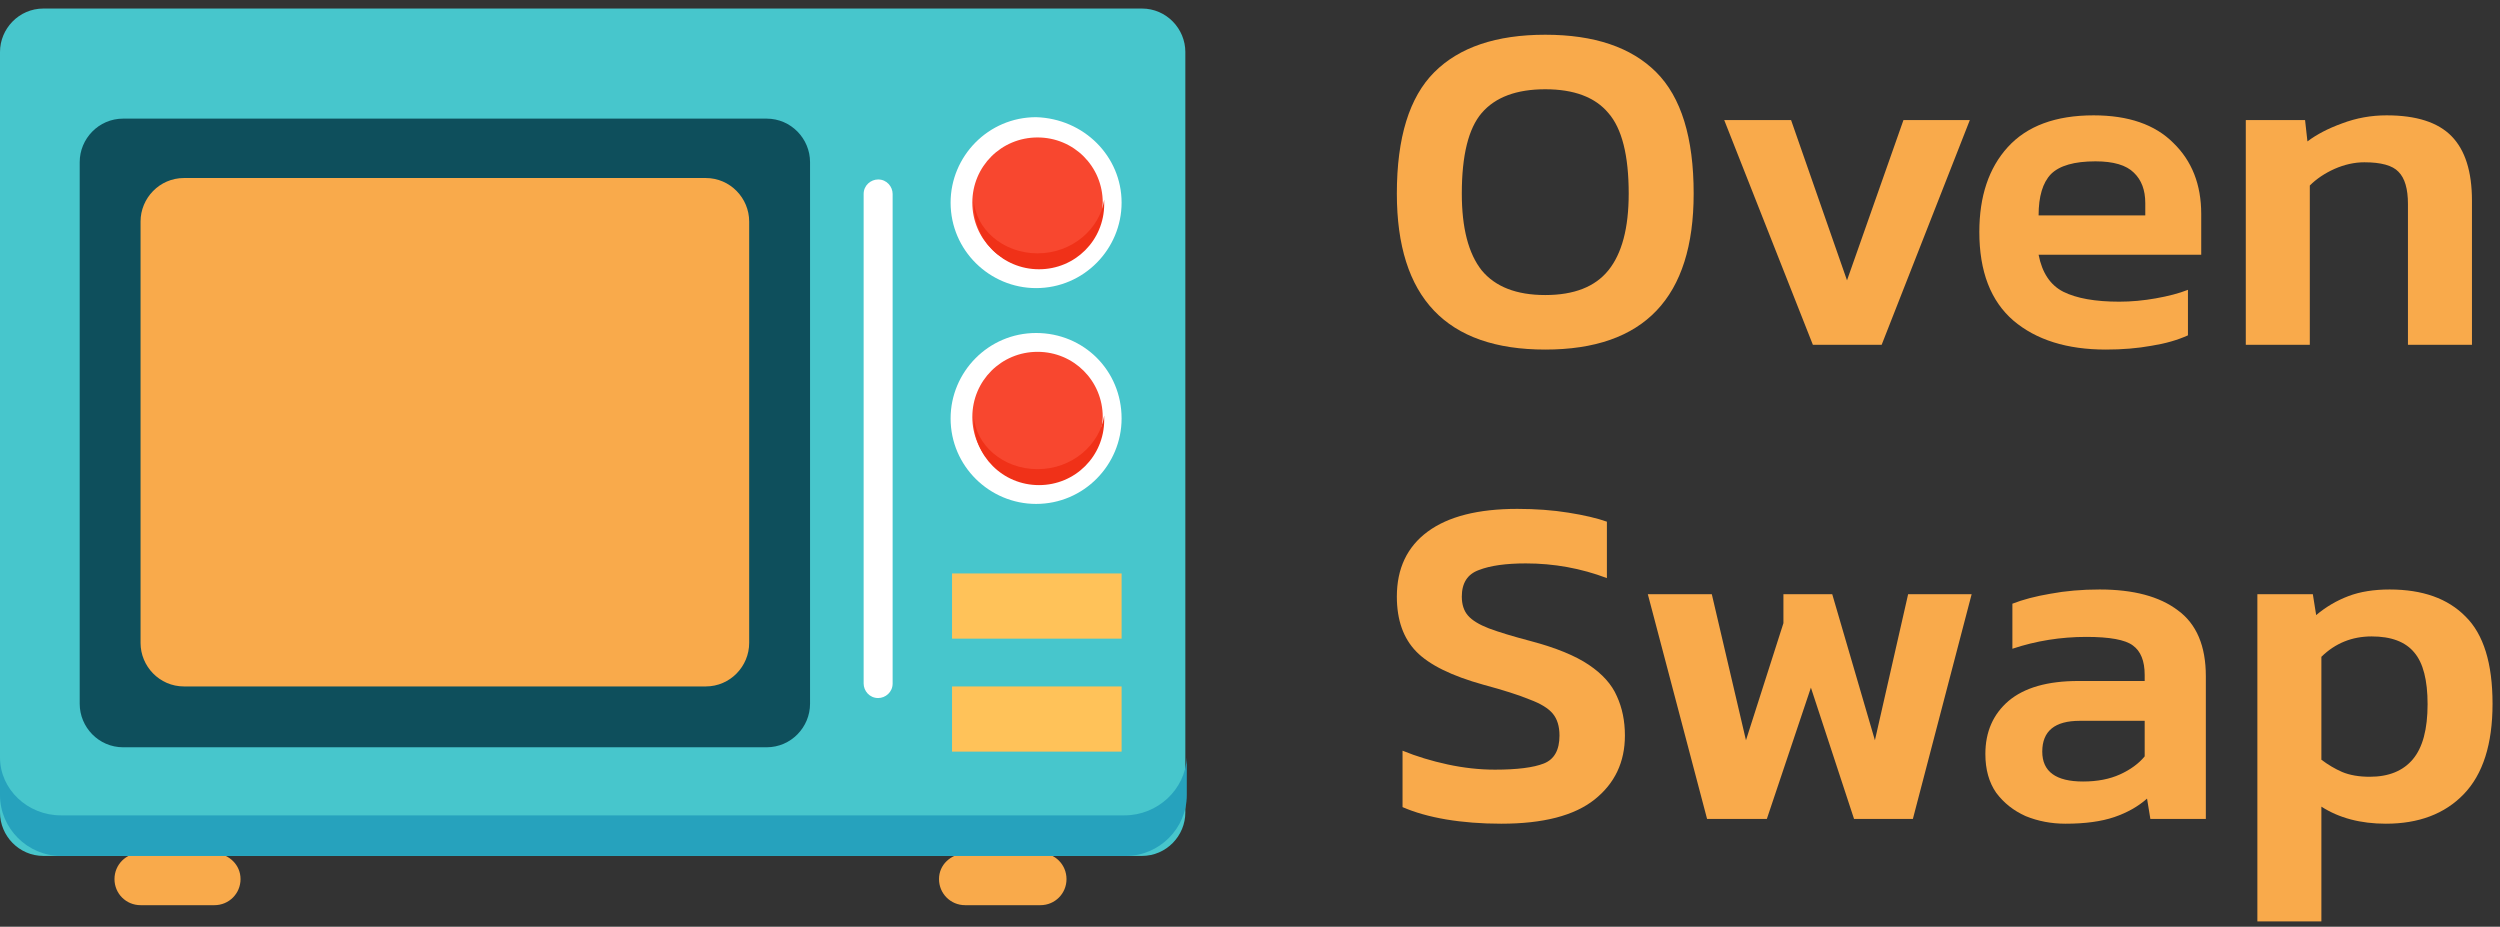 <svg width="116" height="43" viewBox="0 0 116 43" fill="none" xmlns="http://www.w3.org/2000/svg">
<rect x="0" y="0" width="116" height="43" fill="#333333" stroke="none"/>
<path d="M71.7 16.22C67.109 16.22 64.814 13.807 64.814 8.982C64.814 6.386 65.393 4.508 66.552 3.35C67.711 2.191 69.427 1.612 71.7 1.612C73.973 1.612 75.689 2.191 76.848 3.35C78.007 4.508 78.586 6.386 78.586 8.982C78.586 13.807 76.291 16.22 71.7 16.22ZM71.7 13.69C73.035 13.69 74.01 13.308 74.626 12.546C75.257 11.768 75.572 10.58 75.572 8.982C75.572 7.207 75.257 5.96 74.626 5.242C74.01 4.508 73.035 4.142 71.7 4.142C70.365 4.142 69.383 4.508 68.752 5.242C68.136 5.96 67.828 7.207 67.828 8.982C67.828 10.58 68.136 11.768 68.752 12.546C69.383 13.308 70.365 13.69 71.7 13.69Z" fill="#F9AA4B"/>
<path d="M84.118 16L80.004 5.572H83.106L85.701 13.008L88.32 5.572H91.4L87.308 16H84.118Z" fill="#F9AA4B"/>
<path d="M97.715 16.22C95.911 16.22 94.481 15.772 93.425 14.878C92.369 13.968 91.841 12.597 91.841 10.764C91.841 9.106 92.281 7.794 93.161 6.826C94.056 5.843 95.383 5.352 97.143 5.352C98.757 5.352 99.989 5.777 100.839 6.628C101.705 7.464 102.137 8.564 102.137 9.928V11.82H94.591C94.753 12.656 95.134 13.228 95.735 13.536C96.351 13.844 97.217 13.998 98.331 13.998C98.889 13.998 99.453 13.946 100.025 13.844C100.612 13.741 101.111 13.609 101.521 13.448V15.56C101.037 15.78 100.473 15.941 99.827 16.044C99.182 16.161 98.478 16.22 97.715 16.22ZM94.591 9.994H99.541V9.422C99.541 8.82 99.365 8.351 99.013 8.014C98.661 7.662 98.067 7.486 97.231 7.486C96.249 7.486 95.559 7.684 95.163 8.08C94.782 8.476 94.591 9.114 94.591 9.994Z" fill="#F9AA4B"/>
<path d="M104.205 16V5.572H106.955L107.065 6.562C107.491 6.239 108.026 5.96 108.671 5.726C109.331 5.476 110.021 5.352 110.739 5.352C112.118 5.352 113.123 5.674 113.753 6.32C114.384 6.965 114.699 7.962 114.699 9.312V16H111.729V9.466C111.729 8.762 111.583 8.263 111.289 7.97C111.011 7.676 110.483 7.53 109.705 7.53C109.251 7.53 108.789 7.632 108.319 7.838C107.865 8.043 107.483 8.3 107.175 8.608V16H104.205Z" fill="#F9AA4B"/>
<path d="M69.654 38.22C68.745 38.22 67.894 38.154 67.102 38.022C66.325 37.89 65.65 37.699 65.078 37.45V34.832C65.723 35.096 66.42 35.308 67.168 35.47C67.916 35.631 68.649 35.712 69.368 35.712C70.395 35.712 71.15 35.616 71.634 35.426C72.118 35.235 72.36 34.802 72.36 34.128C72.36 33.702 72.257 33.365 72.052 33.116C71.847 32.866 71.487 32.646 70.974 32.456C70.475 32.25 69.764 32.023 68.84 31.774C67.359 31.363 66.317 30.85 65.716 30.234C65.115 29.618 64.814 28.767 64.814 27.682C64.814 26.376 65.291 25.372 66.244 24.668C67.197 23.964 68.583 23.612 70.402 23.612C71.253 23.612 72.045 23.67 72.778 23.788C73.511 23.905 74.105 24.044 74.56 24.206V26.824C73.357 26.369 72.103 26.142 70.798 26.142C69.874 26.142 69.148 26.244 68.62 26.45C68.092 26.64 67.828 27.051 67.828 27.682C67.828 28.048 67.923 28.342 68.114 28.562C68.305 28.782 68.627 28.98 69.082 29.156C69.551 29.332 70.204 29.53 71.04 29.75C72.199 30.058 73.093 30.424 73.724 30.85C74.355 31.275 74.787 31.759 75.022 32.302C75.271 32.844 75.396 33.453 75.396 34.128C75.396 35.36 74.927 36.35 73.988 37.098C73.049 37.846 71.605 38.22 69.654 38.22Z" fill="#F9AA4B"/>
<path d="M79.209 38L76.459 27.572H79.428L81.013 34.348L82.751 28.914V27.572H85.016L86.996 34.348L88.537 27.572H91.484L88.757 38H86.028L84.026 31.906L81.981 38H79.209Z" fill="#F9AA4B"/>
<path d="M95.839 38.22C95.179 38.22 94.563 38.102 93.991 37.868C93.433 37.618 92.979 37.259 92.627 36.79C92.289 36.306 92.121 35.704 92.121 34.986C92.121 33.959 92.48 33.138 93.199 32.522C93.932 31.906 95.01 31.598 96.433 31.598H99.513V31.312C99.513 30.666 99.329 30.212 98.963 29.948C98.611 29.684 97.892 29.552 96.807 29.552C95.619 29.552 94.475 29.735 93.375 30.102V28.012C93.859 27.821 94.445 27.667 95.135 27.55C95.839 27.418 96.601 27.352 97.423 27.352C98.992 27.352 100.202 27.674 101.053 28.32C101.918 28.95 102.351 29.97 102.351 31.378V38H99.777L99.623 37.054C99.212 37.42 98.706 37.706 98.105 37.912C97.503 38.117 96.748 38.22 95.839 38.22ZM96.653 36.262C97.313 36.262 97.885 36.152 98.369 35.932C98.853 35.712 99.234 35.433 99.513 35.096V33.446H96.499C95.34 33.446 94.761 33.922 94.761 34.876C94.761 35.8 95.391 36.262 96.653 36.262Z" fill="#F9AA4B"/>
<path d="M104.742 42.752V27.572H107.316L107.47 28.54C107.925 28.158 108.424 27.865 108.966 27.66C109.509 27.454 110.147 27.352 110.88 27.352C112.406 27.352 113.579 27.77 114.4 28.606C115.236 29.427 115.654 30.776 115.654 32.654C115.654 34.531 115.207 35.932 114.312 36.856C113.432 37.765 112.23 38.22 110.704 38.22C109.531 38.22 108.534 37.956 107.712 37.428V42.752H104.742ZM109.956 36.042C110.836 36.042 111.504 35.77 111.958 35.228C112.413 34.685 112.64 33.834 112.64 32.676C112.64 31.561 112.435 30.762 112.024 30.278C111.614 29.779 110.954 29.53 110.044 29.53C109.135 29.53 108.358 29.845 107.712 30.476V35.25C108.02 35.484 108.343 35.675 108.68 35.822C109.032 35.968 109.458 36.042 109.956 36.042Z" fill="#F9AA4B"/>
<path d="M11.161 40.79C11.161 41.462 10.623 42 9.951 42H6.522C5.85 42 5.312 41.462 5.312 40.79C5.312 40.118 5.85 39.58 6.522 39.58H10.018C10.623 39.647 11.161 40.118 11.161 40.79Z" fill="#F9AA4B"/>
<path d="M43.57 40.79C43.57 41.462 44.108 42 44.78 42H48.276C48.949 42 49.486 41.462 49.486 40.79C49.486 40.118 48.949 39.58 48.276 39.58H44.78C44.108 39.647 43.57 40.118 43.57 40.79Z" fill="#F9AA4B"/>
<path d="M55 37.698C55 38.774 54.126 39.715 52.983 39.715H2.017C0.874 39.715 0 38.774 0 37.698V2.412C0 1.337 0.874 0.396 2.017 0.396H52.983C54.126 0.396 55 1.337 55 2.412V37.698Z" fill="#47C6CC"/>
<path d="M52.176 37.833H2.824C1.278 37.833 0 36.623 0 35.144V36.892C0 38.438 1.278 39.715 2.824 39.715H52.243C53.79 39.715 55.067 38.438 55.067 36.892V35.144C55 36.623 53.722 37.833 52.176 37.833Z" fill="#26A2BD"/>
<path d="M37.586 32.657C37.586 33.733 36.712 34.674 35.569 34.674H5.715C4.572 34.674 3.698 33.733 3.698 32.657V7.52C3.698 6.445 4.572 5.504 5.715 5.504H35.569C36.712 5.504 37.586 6.445 37.586 7.52V32.657Z" fill="#0E4F5C"/>
<path d="M8.539 31.851C7.396 31.851 6.522 30.91 6.522 29.834V10.276C6.522 9.201 7.396 8.26 8.539 8.26H32.745C33.888 8.26 34.762 9.201 34.762 10.276V29.834C34.762 30.91 33.888 31.851 32.745 31.851H8.539Z" fill="#F9AA4B"/>
<path d="M41.418 31.716C41.418 32.12 41.082 32.389 40.746 32.389C40.342 32.389 40.073 32.053 40.073 31.716V8.999C40.073 8.596 40.41 8.327 40.746 8.327C41.149 8.327 41.418 8.663 41.418 8.999V31.716Z" fill="white"/>
<path d="M52.042 9.402C52.042 11.553 50.293 13.368 48.075 13.368C45.923 13.368 44.108 11.62 44.108 9.402C44.108 7.252 45.856 5.437 48.075 5.437C50.293 5.504 52.042 7.252 52.042 9.402Z" fill="white"/>
<path d="M48.142 12.427C46.461 12.427 45.116 11.083 45.116 9.402C45.116 7.722 46.461 6.378 48.142 6.378C49.823 6.378 51.167 7.722 51.167 9.402C51.1 11.083 49.755 12.427 48.142 12.427Z" fill="#F8472F"/>
<path d="M52.042 19.417C52.042 21.567 50.293 23.382 48.075 23.382C45.923 23.382 44.108 21.635 44.108 19.417C44.108 17.266 45.856 15.451 48.075 15.451C50.293 15.451 52.042 17.199 52.042 19.417Z" fill="white"/>
<path d="M48.142 22.374C46.461 22.374 45.116 21.03 45.116 19.35C45.116 17.669 46.461 16.325 48.142 16.325C49.823 16.325 51.167 17.669 51.167 19.35C51.1 21.03 49.755 22.374 48.142 22.374Z" fill="#F8472F"/>
<path d="M48.142 21.769C46.528 21.769 45.251 20.627 45.183 19.282C45.183 19.35 45.183 19.417 45.183 19.484C45.183 21.164 46.528 22.509 48.209 22.509C49.89 22.509 51.235 21.164 51.235 19.484C51.235 19.417 51.235 19.35 51.235 19.282C51.033 20.627 49.755 21.769 48.142 21.769Z" fill="#F03118"/>
<path d="M48.142 11.755C46.528 11.755 45.251 10.612 45.183 9.268C45.183 9.335 45.183 9.402 45.183 9.47C45.183 11.15 46.528 12.494 48.209 12.494C49.89 12.494 51.235 11.15 51.235 9.47C51.235 9.402 51.235 9.335 51.235 9.268C51.033 10.612 49.755 11.755 48.142 11.755Z" fill="#F03118"/>
<path d="M52.042 26.608H44.175V29.633H52.042V26.608Z" fill="#FFC259"/>
<path d="M52.042 31.851H44.175V34.875H52.042V31.851Z" fill="#FFC259"/>
</svg>

